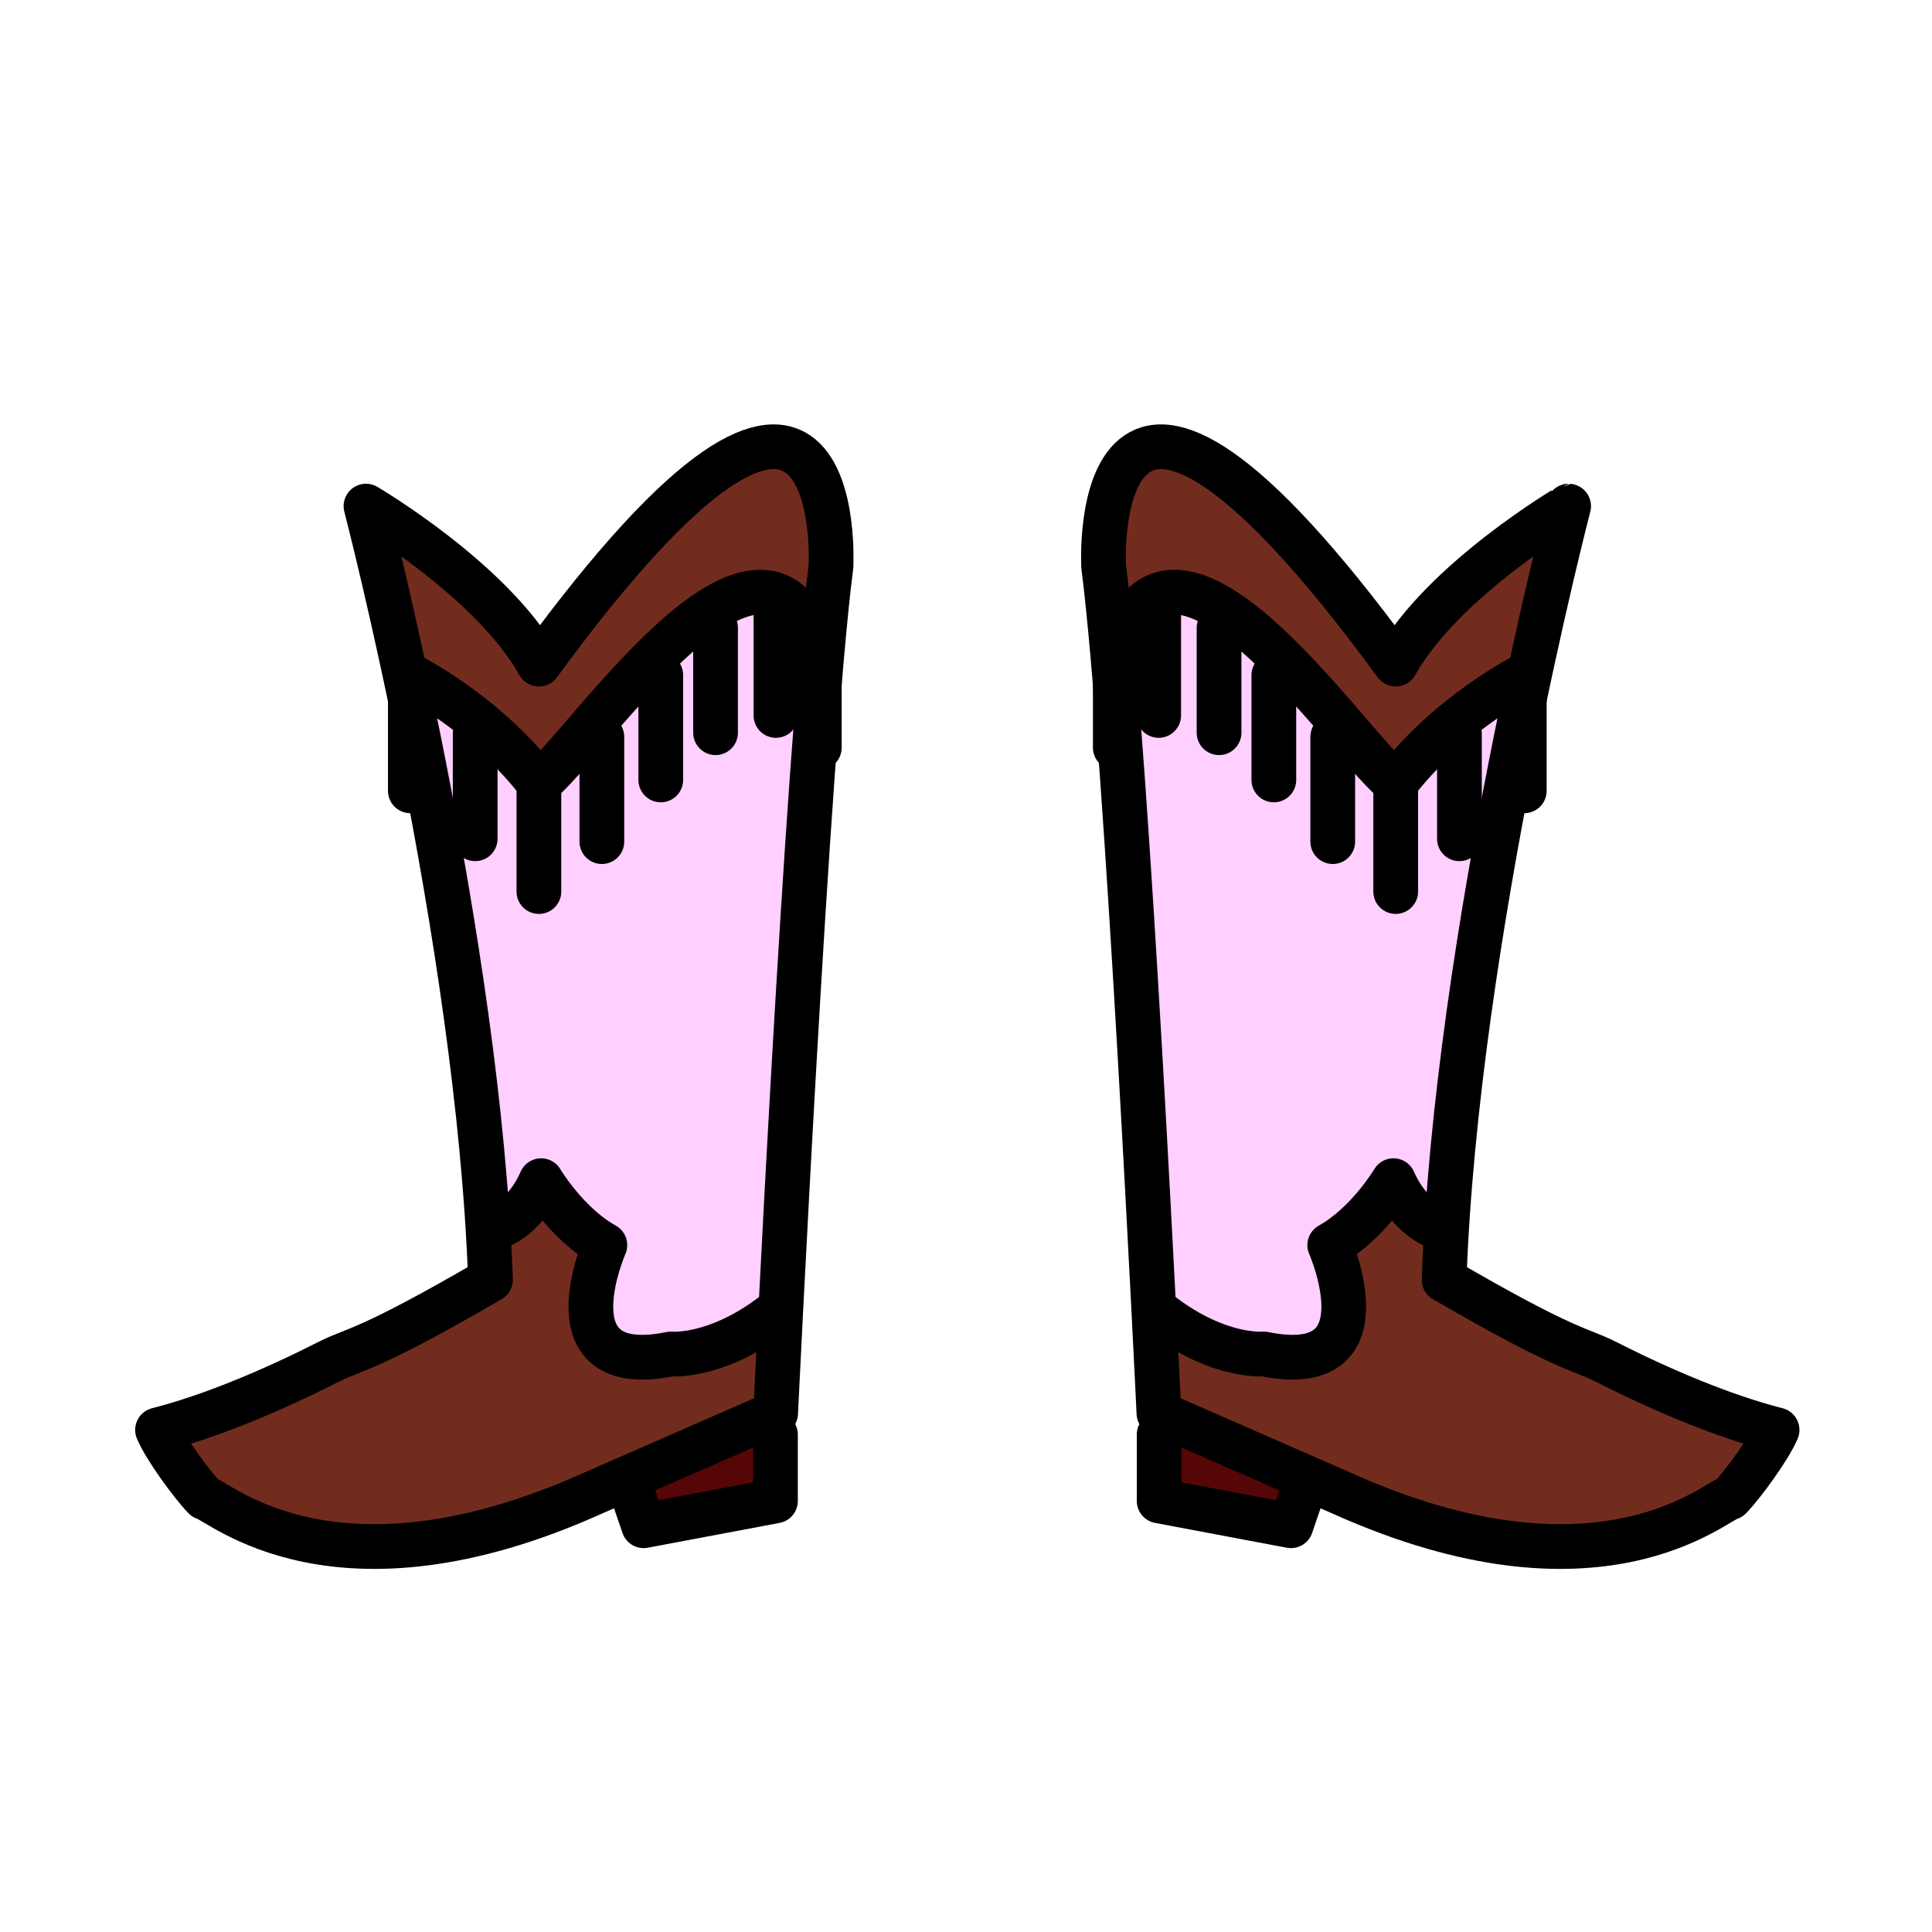 <?xml version="1.0" encoding="utf-8"?>
<!-- Generator: Adobe Illustrator 15.1.0, SVG Export Plug-In . SVG Version: 6.00 Build 0)  -->
<!DOCTYPE svg PUBLIC "-//W3C//DTD SVG 1.1//EN" "http://www.w3.org/Graphics/SVG/1.1/DTD/svg11.dtd">
<svg version="1.1" id="Layer_1" xmlns="http://www.w3.org/2000/svg" xmlns:xlink="http://www.w3.org/1999/xlink" x="0px" y="0px"
	 width="432px" height="432px" viewBox="324 914 432 432" enable-background="new 324 914 432 432" xml:space="preserve">
<g>
	
		<polyline fill="#560606" stroke="#000000" stroke-width="10" stroke-linecap="round" stroke-linejoin="round" stroke-miterlimit="10" points="
		497.396,1234.778 497.396,1249.611 467.923,1255.161 465.053,1246.778 	"/>
	<path fill="#FFCFFF" d="M407.877,1033.366c0,0,21.29,89.724,23.956,165.884c-27.94,16.243-62.333,30.188-74.333,33.25
		c1.666,4.008,9.403,13.477,12.236,16.385c3.258,0.682,30.237,25.229,86.31-3.849l40.704-20.046c0,0,11.666-143.941,17-185.157
		c0,0-10.466-72.72-69.25,22.667C434,1043.684,407.877,1033.366,407.877,1033.366z"/>
	<path fill="#722C1E" d="M405.833,1027.167l8.178,37.519c0,0,21.335,7.979,30.334,18.143c0,0,43.951-57.17,66.976-27.837v-21
		c0,0-7.488-60.157-66.811,30.333C444.512,1064.323,413.833,1024.834,405.833,1027.167z"/>
	<path fill="#722C1E" d="M355.833,1234.778c0,0,35.667-10.65,41-17.298c0,0,31.83-15.485,39.082-15.566l-2.26-12.747
		c0,0,7.512-2.667,8.845-11.167l18.296,17.833c0,0-19.63,35,35.704,16l-0.78,18.92C495.72,1230.753,396.25,1290.25,355.833,1234.778
		z"/>
	<path fill="none" stroke="#000000" stroke-width="10" stroke-linecap="round" stroke-linejoin="round" stroke-miterlimit="10" d="
		M405.833,1027.167c0,0,25.176,96.84,27.842,173c-27.94,16.243-30.135,15.264-36.175,18.333
		c-12.492,6.348-26.278,12.17-38.278,15.232c1.666,4.008,7.681,12.244,10.514,15.151c3.258,0.682,29.264,24.865,86.764-0.974
		l40.941-17.91c0,0,7.034-148.146,12.368-189.363c0,0,3.94-72.804-65.31,21.863C434,1043.684,405.833,1027.167,405.833,1027.167z"/>
	<path fill="none" stroke="#000000" stroke-width="10" stroke-linecap="round" stroke-linejoin="round" stroke-miterlimit="10" d="
		M415.012,1064.686c0,0,17.155,8.392,29.488,24.392c10.488-8,52-71.576,62.7-26.917"/>
	<path fill="none" stroke="#000000" stroke-width="10" stroke-linecap="round" stroke-linejoin="round" stroke-miterlimit="10" d="
		M434.742,1188.501c0,0,6.258-1.501,10.258-10.501c0,0,5.75,9.693,14.25,14.411c0,0-13.25,30.089,14.75,24.339
		c0,0,9.83,0.962,22.5-8.564"/>
	<g>
		
			<line fill="none" stroke="#000000" stroke-width="10" stroke-linecap="round" stroke-linejoin="round" x1="444.5" y1="1089.913" x2="444.5" y2="1113.354"/>
		
			<line fill="none" stroke="#000000" stroke-width="10" stroke-linecap="round" stroke-linejoin="round" x1="458.577" y1="1078.751" x2="458.577" y2="1102.191"/>
		
			<line fill="none" stroke="#000000" stroke-width="10" stroke-linecap="round" stroke-linejoin="round" x1="471.75" y1="1064.957" x2="471.75" y2="1088.396"/>
		
			<line fill="none" stroke="#000000" stroke-width="10" stroke-linecap="round" stroke-linejoin="round" x1="484" y1="1054.396" x2="484" y2="1077.837"/>
		
			<line fill="none" stroke="#000000" stroke-width="10" stroke-linecap="round" stroke-linejoin="round" x1="497.5" y1="1050.534" x2="497.5" y2="1073.976"/>
		
			<line fill="none" stroke="#000000" stroke-width="10" stroke-linecap="round" stroke-linejoin="round" x1="507.2" y1="1057.737" x2="507.2" y2="1081.178"/>
		
			<line fill="none" stroke="#000000" stroke-width="10" stroke-linecap="round" stroke-linejoin="round" x1="430.25" y1="1078.111" x2="430.25" y2="1101.552"/>
		
			<line fill="none" stroke="#000000" stroke-width="10" stroke-linecap="round" stroke-linejoin="round" x1="415.75" y1="1067.391" x2="415.75" y2="1090.831"/>
	</g>
</g>
<g>
	
		<polyline fill="#560606" stroke="#000000" stroke-width="10" stroke-linecap="round" stroke-linejoin="round" stroke-miterlimit="10" points="
		615.53,1246.778 612.66,1255.161 583.188,1249.611 583.188,1234.778 	"/>
	<path fill="#FFCFFF" d="M636.083,1062.5c-58.784-95.387-69.25-22.667-69.25-22.667c5.334,41.216,17,185.157,17,185.157
		l40.704,20.046c56.072,29.077,83.052,4.53,86.311,3.849c2.832-2.908,10.569-12.377,12.235-16.385
		c-12-3.063-46.394-17.007-74.333-33.25c2.666-76.16,23.956-165.884,23.956-165.884S646.583,1043.684,636.083,1062.5z"/>
	<path fill="#722C1E" d="M636.072,1064.324c-59.322-90.49-66.811-30.333-66.811-30.333v21
		c23.024-29.333,66.976,27.837,66.976,27.837c8.999-10.163,30.335-18.143,30.335-18.143l8.178-37.519
		C666.75,1024.834,636.071,1064.323,636.072,1064.324z"/>
	<path fill="#722C1E" d="M584.863,1230.753l-0.78-18.92c55.334,19,35.704-16,35.704-16L638.083,1178
		c1.333,8.5,8.845,11.167,8.845,11.167l-2.26,12.747c7.252,0.081,39.082,15.566,39.082,15.566c5.333,6.647,41,17.298,41,17.298
		C684.333,1290.25,584.863,1230.753,584.863,1230.753z"/>
	<path fill="none" stroke="#000000" stroke-width="10" stroke-linecap="round" stroke-linejoin="round" stroke-miterlimit="10" d="
		M636.083,1062.5c-69.25-94.667-65.31-21.863-65.31-21.863c5.334,41.217,12.368,189.363,12.368,189.363l40.941,17.91
		c57.5,25.839,83.506,1.655,86.765,0.974c2.832-2.907,8.848-11.144,10.514-15.151c-12-3.063-25.786-8.885-38.278-15.232
		c-6.04-3.069-8.235-2.09-36.175-18.333c2.666-76.16,27.842-173,27.842-173S646.583,1043.684,636.083,1062.5z"/>
	<path fill="none" stroke="#000000" stroke-width="10" stroke-linecap="round" stroke-linejoin="round" stroke-miterlimit="10" d="
		M573.383,1062.16c10.7-44.659,52.212,18.917,62.7,26.917c12.333-16,29.487-24.392,29.487-24.392"/>
	<path fill="none" stroke="#000000" stroke-width="10" stroke-linecap="round" stroke-linejoin="round" stroke-miterlimit="10" d="
		M584.083,1208.186c12.67,9.526,22.5,8.564,22.5,8.564c28,5.75,14.75-24.339,14.75-24.339c8.5-4.718,14.25-14.411,14.25-14.411
		c4,9,10.258,10.501,10.258,10.501"/>
	<g>
		
			<line fill="none" stroke="#000000" stroke-width="10" stroke-linecap="round" stroke-linejoin="round" x1="636.083" y1="1113.354" x2="636.083" y2="1089.913"/>
		
			<line fill="none" stroke="#000000" stroke-width="10" stroke-linecap="round" stroke-linejoin="round" x1="622.006" y1="1102.191" x2="622.006" y2="1078.751"/>
		
			<line fill="none" stroke="#000000" stroke-width="10" stroke-linecap="round" stroke-linejoin="round" x1="608.833" y1="1088.396" x2="608.833" y2="1064.957"/>
		
			<line fill="none" stroke="#000000" stroke-width="10" stroke-linecap="round" stroke-linejoin="round" x1="596.583" y1="1077.837" x2="596.583" y2="1054.396"/>
		
			<line fill="none" stroke="#000000" stroke-width="10" stroke-linecap="round" stroke-linejoin="round" x1="583.083" y1="1073.976" x2="583.083" y2="1050.534"/>
		
			<line fill="none" stroke="#000000" stroke-width="10" stroke-linecap="round" stroke-linejoin="round" x1="573.383" y1="1081.178" x2="573.383" y2="1057.737"/>
		
			<line fill="none" stroke="#000000" stroke-width="10" stroke-linecap="round" stroke-linejoin="round" x1="650.333" y1="1101.552" x2="650.333" y2="1078.111"/>
		
			<line fill="none" stroke="#000000" stroke-width="10" stroke-linecap="round" stroke-linejoin="round" x1="664.833" y1="1090.831" x2="664.833" y2="1067.391"/>
	</g>
</g>
</svg>
